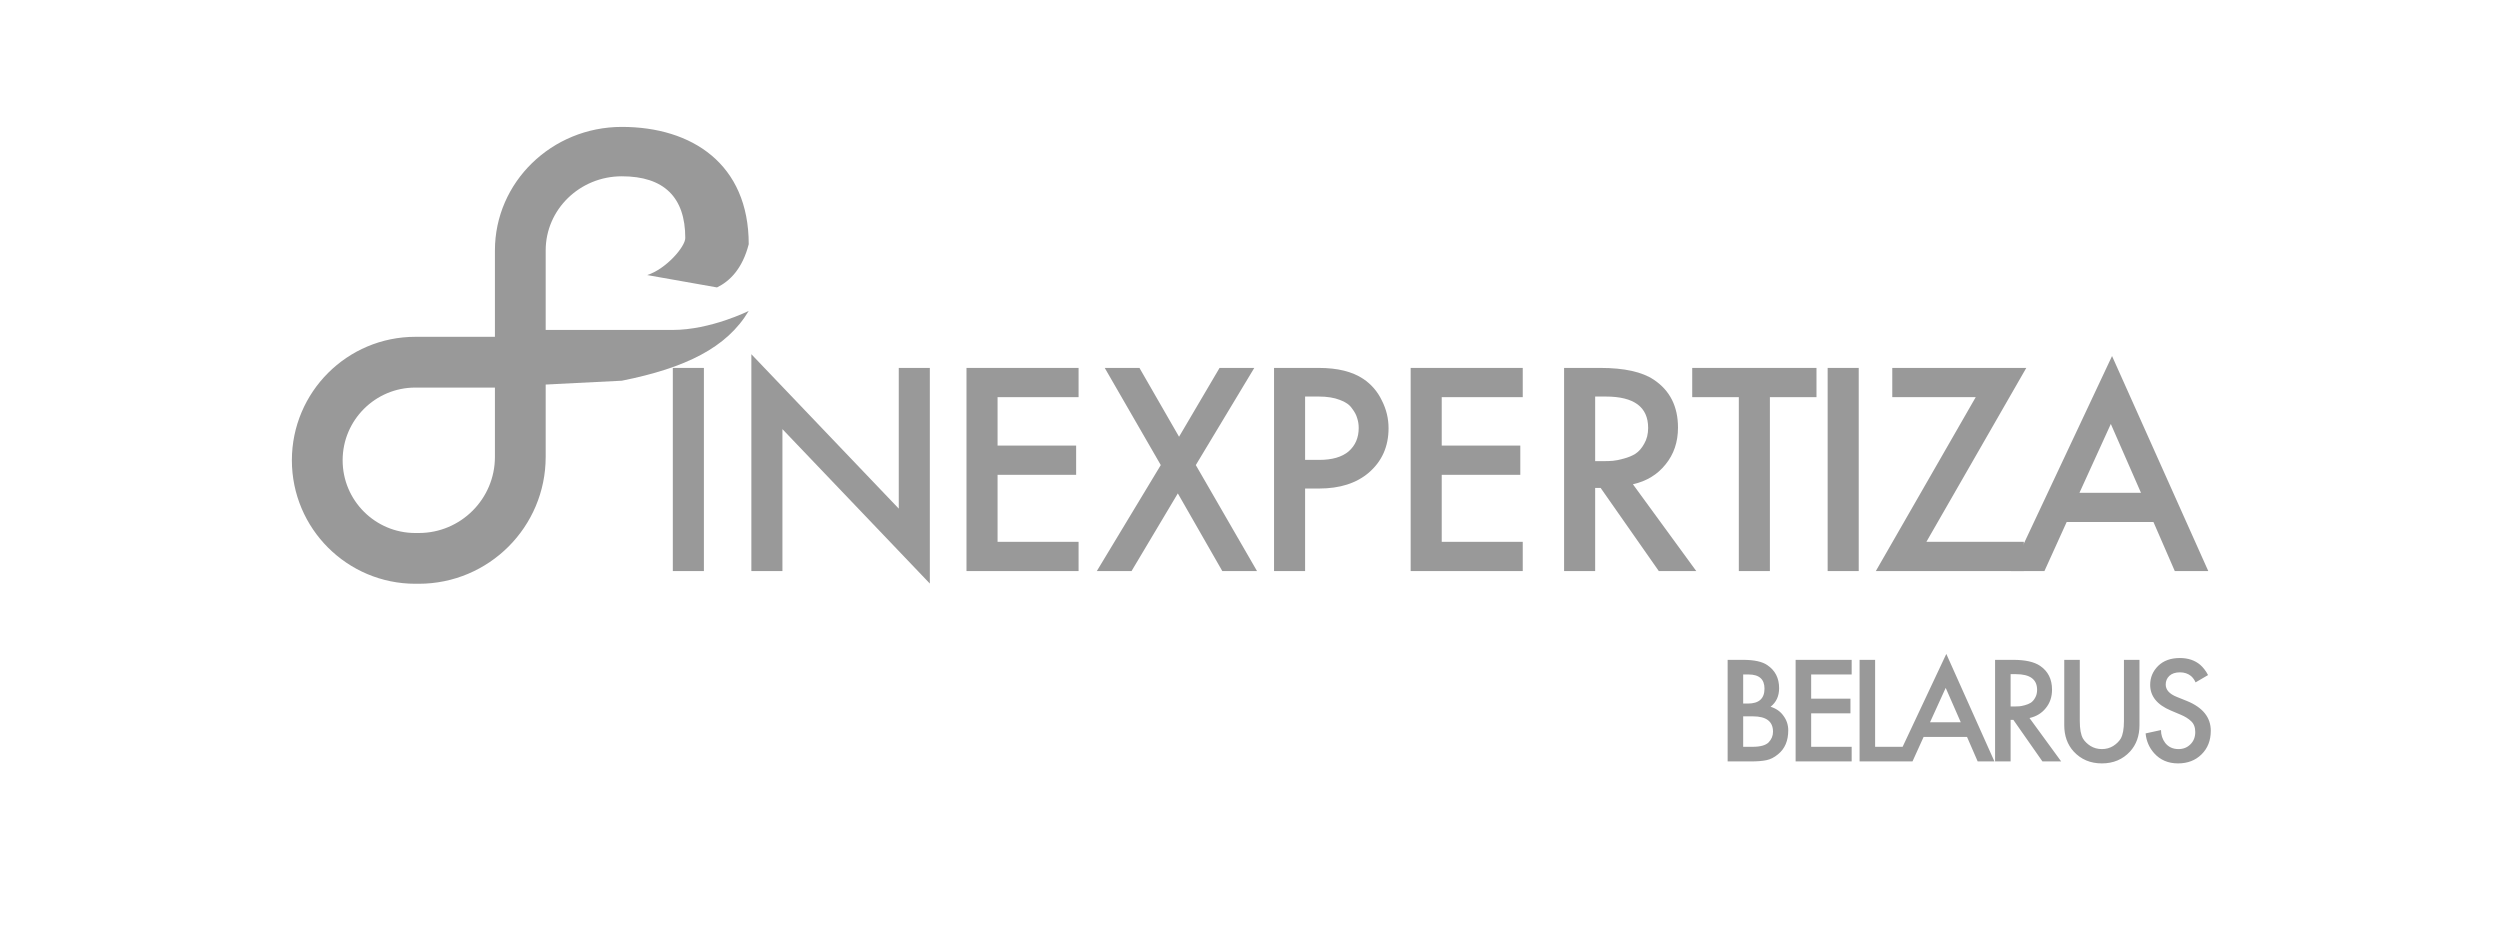 <svg width="197" height="75" viewBox="0 0 197 75" fill="none" xmlns="http://www.w3.org/2000/svg">
<path d="M53.019 28.992H55.467V45H53.019V28.992Z" fill="#999999"/>
<path d="M61.655 45H59.207V27.912L70.823 40.08V28.992H73.271V45.984L61.655 33.816V45Z" fill="#999999"/>
<path d="M84.992 28.992V31.296H78.608V35.112H84.8V37.416H78.608V42.696H84.992V45H76.16V28.992H84.992Z" fill="#999999"/>
<path d="M86.429 45L91.469 36.648L87.053 28.992H89.789L92.909 34.416L96.101 28.992H98.837L94.229 36.648L99.053 45H96.317L92.813 38.88L89.165 45H86.429Z" fill="#999999"/>
<path d="M100.394 28.992H103.922C105.394 28.992 106.562 29.28 107.426 29.856C108.066 30.288 108.554 30.856 108.89 31.56C109.242 32.248 109.418 32.976 109.418 33.744C109.418 35.184 108.898 36.352 107.858 37.248C106.882 38.08 105.578 38.496 103.946 38.496H102.842V45H100.394V28.992ZM102.842 31.248V36.24H103.946C104.97 36.24 105.746 36.016 106.274 35.568C106.802 35.104 107.066 34.488 107.066 33.72C107.066 33.448 107.026 33.192 106.946 32.952C106.882 32.712 106.746 32.456 106.538 32.184C106.346 31.896 106.026 31.672 105.578 31.512C105.13 31.336 104.578 31.248 103.922 31.248H102.842Z" fill="#999999"/>
<path d="M119.992 28.992V31.296H113.608V35.112H119.8V37.416H113.608V42.696H119.992V45H111.16V28.992H119.992Z" fill="#999999"/>
<path d="M123.25 28.992H126.106C127.994 28.992 129.402 29.304 130.33 29.928C131.594 30.776 132.226 32.032 132.226 33.696C132.226 34.832 131.898 35.8 131.242 36.6C130.602 37.4 129.746 37.92 128.674 38.16L133.666 45H130.714L126.13 38.448H125.698V45H123.25V28.992ZM125.698 31.248V36.336H126.466C126.674 36.336 126.882 36.328 127.09 36.312C127.298 36.296 127.578 36.24 127.93 36.144C128.298 36.048 128.61 35.92 128.866 35.76C129.138 35.584 129.37 35.32 129.562 34.968C129.77 34.616 129.874 34.2 129.874 33.72C129.874 32.072 128.762 31.248 126.538 31.248H125.698Z" fill="#999999"/>
<path d="M143.139 31.296H139.467V45H137.019V31.296H133.347V28.992H143.139V31.296Z" fill="#999999"/>
<path d="M144.019 28.992H146.467V45H144.019V28.992Z" fill="#999999"/>
<path d="M159.671 28.992L151.799 42.696H159.479V45H147.815L155.687 31.296H149.111V28.992H159.671Z" fill="#999999"/>
<path d="M171.373 45L169.693 41.136H162.853L161.101 45H158.461L166.429 28.056L174.013 45H171.373ZM163.861 38.832H168.709L166.333 33.408L163.861 38.832Z" fill="#999999"/>
<path d="M136.138 51.996H137.35C138.23 51.996 138.87 52.136 139.27 52.416C139.886 52.832 140.194 53.436 140.194 54.228C140.194 54.852 139.97 55.34 139.522 55.692C139.962 55.828 140.302 56.068 140.542 56.412C140.79 56.748 140.914 57.128 140.914 57.552C140.914 58.376 140.646 59.004 140.11 59.436C139.814 59.684 139.506 59.84 139.186 59.904C138.874 59.968 138.47 60 137.974 60H136.138V51.996ZM137.362 53.148V55.44H137.734C138.606 55.44 139.042 55.048 139.042 54.264C139.042 53.52 138.622 53.148 137.782 53.148H137.362ZM137.362 56.448V58.848H138.106C138.714 58.848 139.134 58.732 139.366 58.5C139.598 58.26 139.714 57.98 139.714 57.66C139.714 56.852 139.186 56.448 138.13 56.448H137.362ZM145.911 51.996V53.148H142.719V55.056H145.815V56.208H142.719V58.848H145.911V60H141.495V51.996H145.911ZM146.535 51.996H147.759V58.848H150.111V60H146.535V51.996ZM155.841 60L155.001 58.068H151.581L150.705 60H149.385L153.369 51.528L157.161 60H155.841ZM152.085 56.916H154.509L153.321 54.204L152.085 56.916ZM157.212 51.996H158.64C159.584 51.996 160.288 52.152 160.752 52.464C161.384 52.888 161.7 53.516 161.7 54.348C161.7 54.916 161.536 55.4 161.208 55.8C160.888 56.2 160.46 56.46 159.924 56.58L162.42 60H160.944L158.652 56.724H158.436V60H157.212V51.996ZM158.436 53.124V55.668H158.82C158.924 55.668 159.028 55.664 159.132 55.656C159.236 55.648 159.376 55.62 159.552 55.572C159.736 55.524 159.892 55.46 160.02 55.38C160.156 55.292 160.272 55.16 160.368 54.984C160.472 54.808 160.524 54.6 160.524 54.36C160.524 53.536 159.968 53.124 158.856 53.124H158.436ZM162.663 51.996H163.887V56.82C163.887 57.444 163.971 57.904 164.139 58.2C164.275 58.424 164.475 58.62 164.739 58.788C165.003 58.948 165.299 59.028 165.627 59.028C165.955 59.028 166.251 58.948 166.515 58.788C166.779 58.62 166.979 58.424 167.115 58.2C167.283 57.904 167.367 57.444 167.367 56.82V51.996H168.591V57.144C168.591 57.984 168.343 58.676 167.847 59.22C167.271 59.844 166.531 60.156 165.627 60.156C164.723 60.156 163.983 59.844 163.407 59.22C162.911 58.676 162.663 57.984 162.663 57.144V51.996ZM173.994 53.196L173.01 53.772C172.93 53.58 172.81 53.412 172.65 53.268C172.41 53.076 172.122 52.98 171.786 52.98C171.426 52.98 171.146 53.072 170.946 53.256C170.754 53.44 170.658 53.668 170.658 53.94C170.658 54.356 170.946 54.68 171.522 54.912L172.326 55.236C173.582 55.748 174.21 56.532 174.21 57.588C174.21 58.348 173.966 58.968 173.478 59.448C172.998 59.92 172.382 60.156 171.63 60.156C170.854 60.156 170.226 59.888 169.746 59.352C169.354 58.912 169.13 58.392 169.074 57.792L170.286 57.528C170.286 57.912 170.398 58.252 170.622 58.548C170.878 58.868 171.226 59.028 171.666 59.028C172.042 59.028 172.354 58.904 172.602 58.656C172.858 58.408 172.986 58.084 172.986 57.684C172.986 57.316 172.878 57.032 172.662 56.832C172.454 56.632 172.178 56.46 171.834 56.316L171.066 55.992C169.978 55.536 169.434 54.86 169.434 53.964C169.434 53.388 169.642 52.892 170.058 52.476C170.482 52.06 171.054 51.852 171.774 51.852C172.422 51.852 172.958 52.032 173.382 52.392C173.63 52.616 173.834 52.884 173.994 53.196Z" fill="#999999"/>
<path d="M25 36.271C25 32.002 28.461 28.541 32.73 28.541H41V36.001C41 40.419 37.418 44.001 33 44.001H32.73C28.461 44.001 25 40.54 25 36.271Z" stroke="#999999" stroke-width="4"/>
<path d="M49 26H43V19.73C43 16.506 45.686 13.892 49 13.892C52.314 13.892 54 15.533 54 18.757C54 19.439 52.5 21.189 51 21.676L56.5 22.649C57.5 22.162 58.5 21.189 59 19.243C59 12.919 54.523 10 49 10C43.477 10 39 14.356 39 19.73V30.5L49 30C54 29 57.271 27.408 59 24.5C59 24.5 56 26 53 26C50 26 50.227 26 49 26Z" fill="#999999"/>
</svg>

